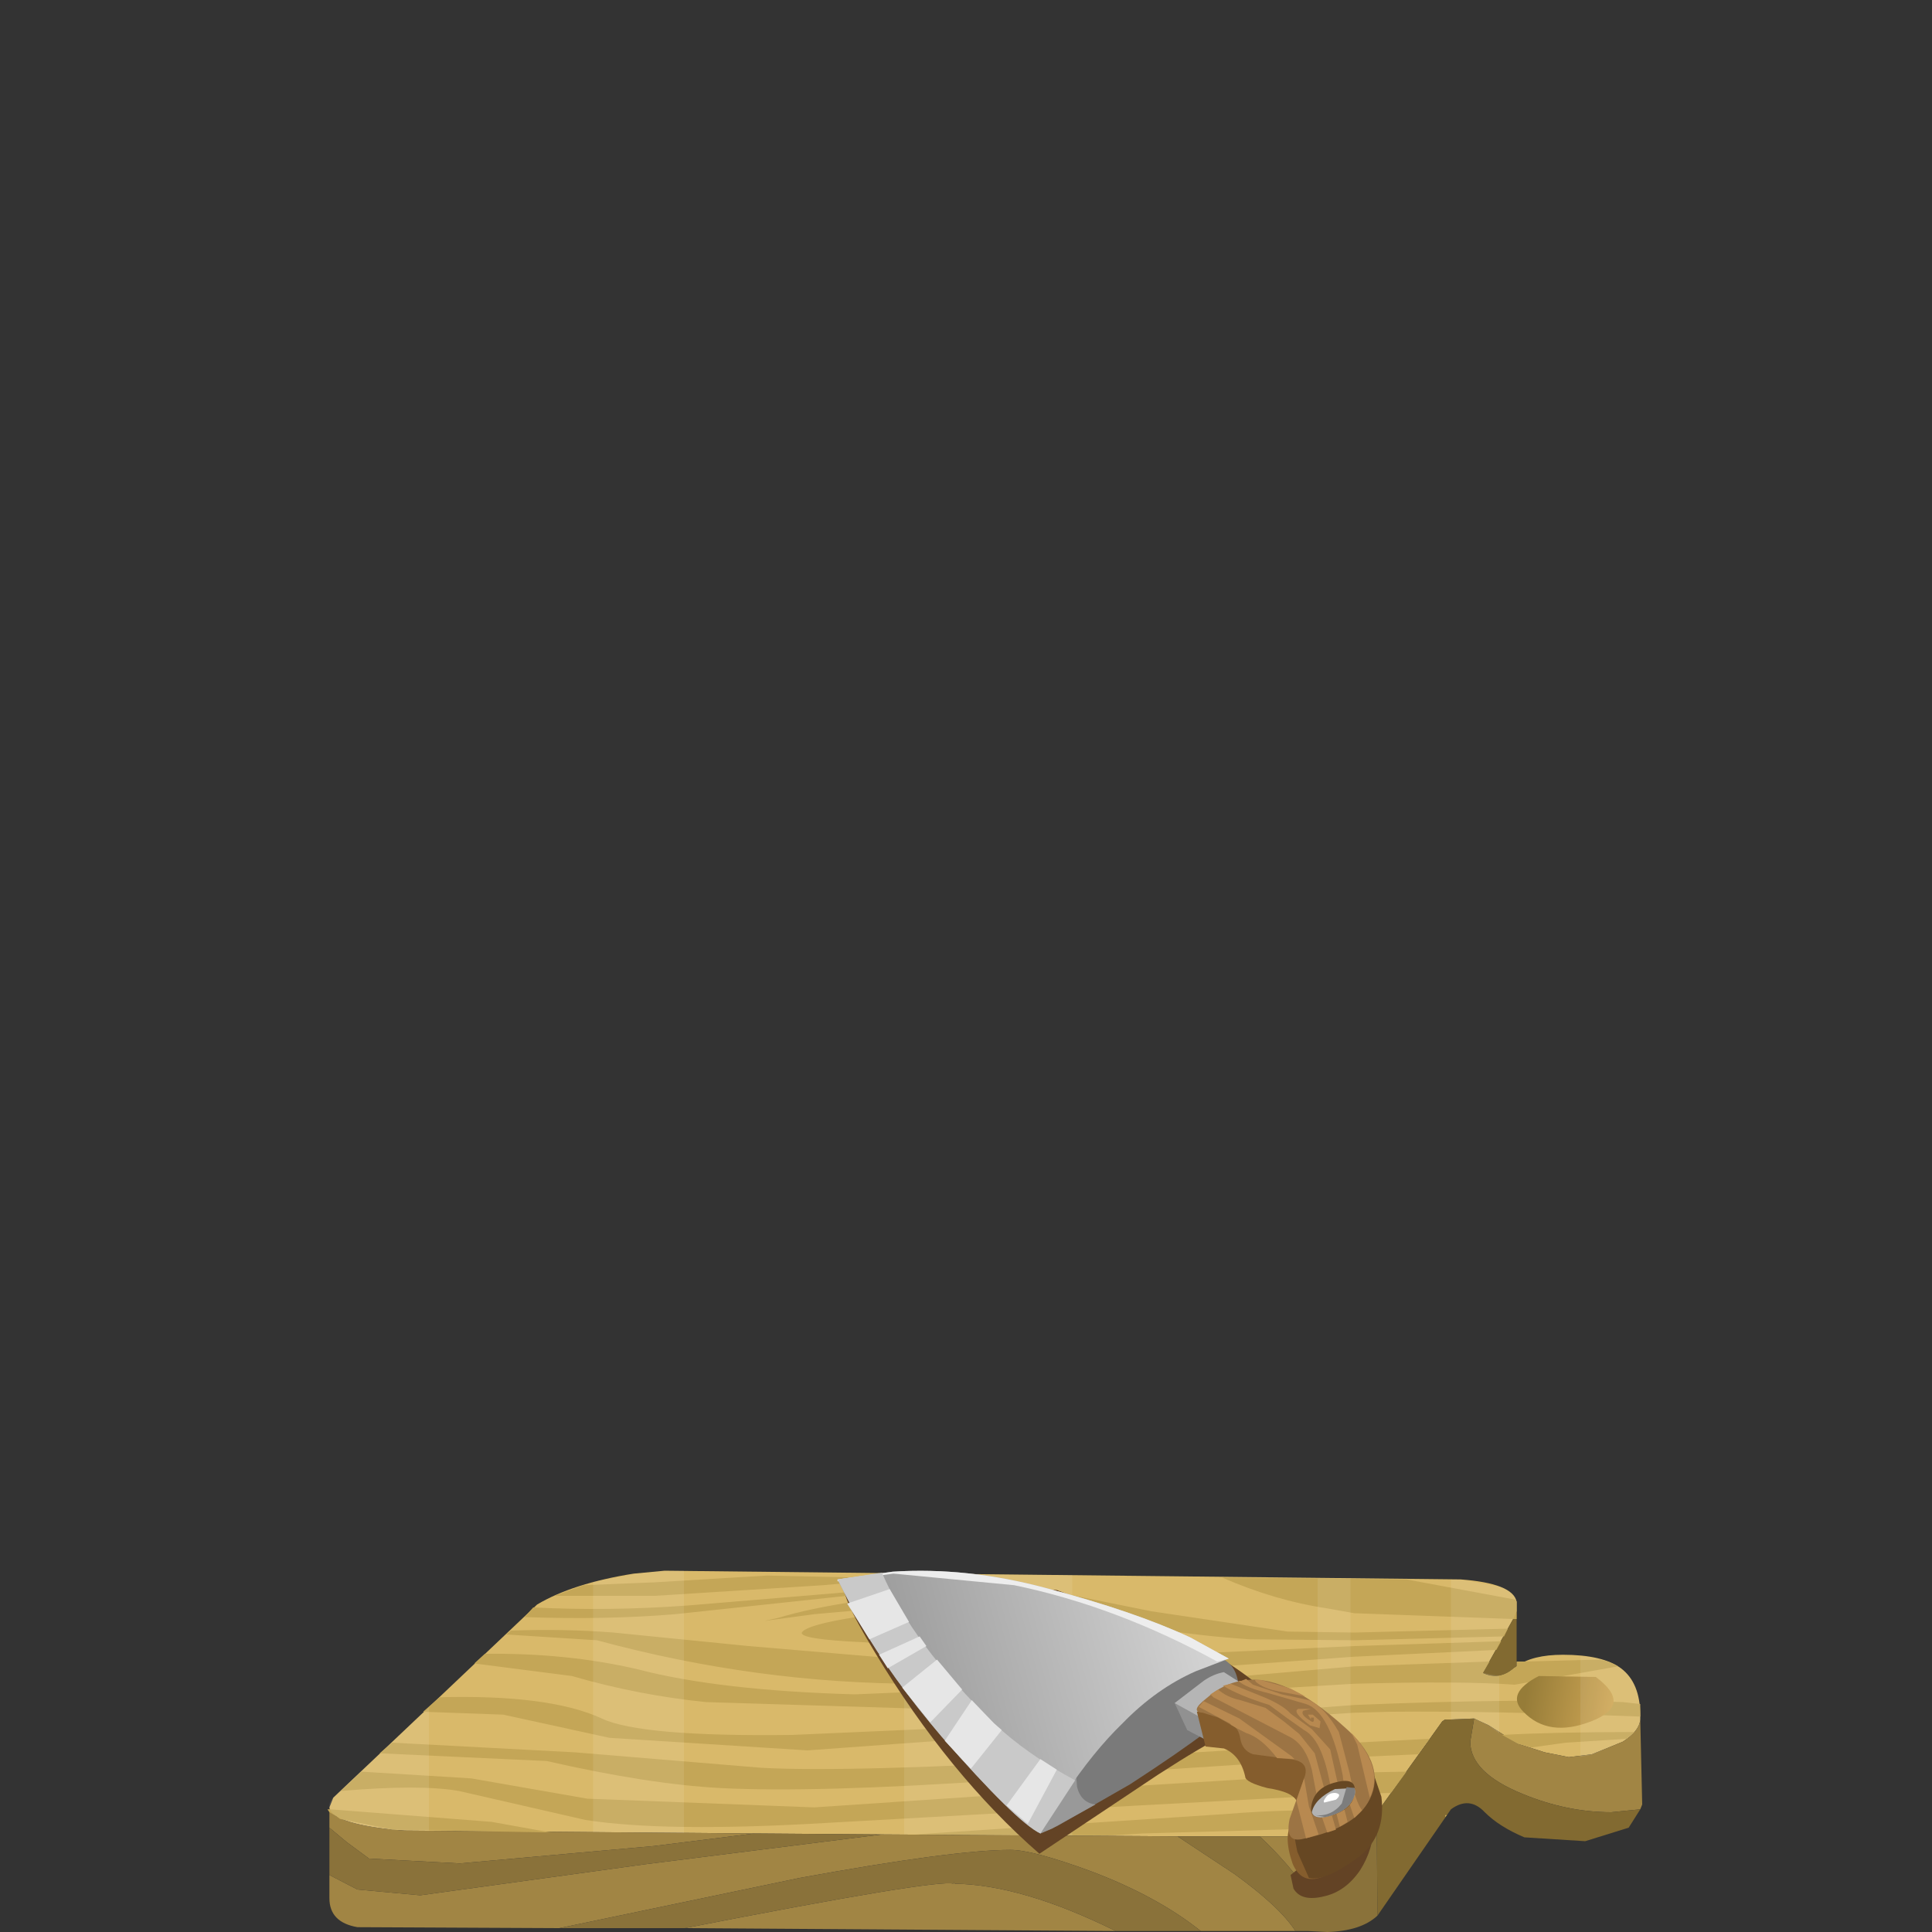 <?xml version="1.0" encoding="UTF-8" standalone="no"?>
<svg xmlns:xlink="http://www.w3.org/1999/xlink" height="100.0px" width="100.0px" xmlns="http://www.w3.org/2000/svg">
  <rect width="100%" height="100%" fill="#333333" stroke="none"/>
  <g transform="matrix(1.0, 0.0, 0.0, 1.0, 0.0, 0.0)">
    <use height="18.7" transform="matrix(1.0, 0.0, 0.0, 1.0, 16.95, 81.3)" width="68.05" xlink:href="#shape0"/>
    <use height="11.8" transform="matrix(1.0, 0.0, 0.0, 1.161, 17.05, 81.3)" width="67.85" xlink:href="#sprite0"/>
    <use height="16.95" transform="matrix(1.0, 0.0, 0.0, 1.0, 43.35, 81.3)" width="28.2" xlink:href="#shape2"/>
  </g>
  <defs>
    <g id="shape0" transform="matrix(1.0, 0.0, 0.0, 1.0, -16.95, -81.3)">
      <path d="M84.9 89.0 Q84.85 89.6 84.0 90.15 L82.4 90.8 81.2 90.95 79.95 90.7 78.55 90.25 77.05 89.3 76.3 88.95 75.05 89.0 74.8 89.0 74.65 89.1 71.5 93.5 71.25 93.75 Q70.0 94.75 67.7 95.0 L67.1 95.05 65.2 95.05 60.95 95.05 45.65 94.95 39.05 94.9 20.95 94.75 20.3 94.7 Q17.15 94.35 17.05 93.55 L17.25 93.05 27.8 83.05 Q29.65 81.95 32.8 81.45 L34.4 81.3 75.6 81.75 Q78.3 81.95 78.5 82.9 L78.5 83.4 78.35 83.75 76.75 86.6 Q77.6 87.0 78.35 86.35 L78.5 86.25 Q79.3 85.65 80.9 85.65 82.95 85.65 83.9 86.35 84.9 87.1 84.9 88.8 L84.9 89.0" fill="#d9b96a" fill-rule="evenodd" stroke="none"/>
      <path d="M76.3 88.95 L77.05 89.3 78.55 90.25 79.95 90.7 81.2 90.95 82.4 90.8 84.0 90.15 Q84.85 89.6 84.9 89.0 L85.0 93.4 84.9 93.65 83.4 93.8 Q81.1 93.8 78.8 92.85 76.1 91.75 76.1 90.15 L76.3 88.95 M17.05 93.55 Q17.15 94.35 20.3 94.7 L20.95 94.75 39.05 94.9 33.85 95.55 23.8 96.45 19.1 96.2 17.95 95.35 17.05 94.6 17.05 93.55 M45.65 94.95 L60.95 95.05 63.9 97.0 Q66.25 98.7 67.05 99.95 L62.15 99.95 Q59.9 98.15 56.45 96.85 53.45 95.75 52.3 95.75 49.35 95.75 41.4 97.2 L28.95 99.8 18.5 99.75 Q17.05 99.5 17.05 98.25 L17.05 97.05 18.5 97.8 21.75 98.1 33.35 96.5 45.65 94.95 M65.2 95.05 L67.1 95.05 67.7 95.0 67.7 97.95 Q66.75 96.5 65.2 95.05 M35.45 99.8 Q48.5 97.25 49.35 97.5 L49.4 97.4 49.4 97.5 Q52.9 97.55 57.75 99.95 L35.45 99.8" fill="#a18544" fill-rule="evenodd" stroke="none"/>
      <path d="M78.5 86.25 L78.35 86.35 Q77.6 87.0 76.75 86.6 L78.35 83.75 78.5 83.4 78.5 86.25 M71.25 93.75 L71.5 93.5 74.65 89.1 74.8 89.0 75.05 89.0 76.3 88.95 76.1 90.15 Q76.1 91.75 78.8 92.85 81.1 93.8 83.4 93.8 L84.9 93.65 84.3 94.6 82.05 95.3 78.9 95.1 Q77.6 94.55 76.85 93.8 76.05 92.95 75.1 93.65 L71.3 99.15 71.25 93.75" fill="#826a31" fill-rule="evenodd" stroke="none"/>
      <path d="M39.05 94.9 L45.65 94.95 33.35 96.5 21.75 98.1 18.5 97.8 17.05 97.05 17.05 94.6 17.95 95.35 19.1 96.2 23.8 96.45 33.85 95.55 39.05 94.9 M60.95 95.05 L65.2 95.05 Q66.75 96.5 67.7 97.95 L67.7 95.0 Q70.0 94.75 71.25 93.75 L71.3 99.15 Q70.45 99.95 68.7 100.0 L67.7 99.95 67.05 99.95 Q66.25 98.7 63.9 97.0 L60.95 95.05 M28.95 99.8 L41.4 97.2 Q49.35 95.75 52.3 95.75 53.45 95.75 56.45 96.85 59.9 98.15 62.15 99.95 L57.75 99.95 Q52.9 97.55 49.4 97.5 L49.4 97.4 49.35 97.5 Q48.5 97.25 35.45 99.8 L28.95 99.8" fill="#8a723a" fill-rule="evenodd" stroke="none"/>
      <path d="M31.75 84.5 L38.75 85.2 48.2 86.0 54.9 85.95 61.5 85.6 70.1 85.2 77.7 84.95 77.45 85.4 70.1 85.75 60.5 86.45 47.55 87.15 Q39.2 87.15 30.9 84.9 L26.2 84.6 26.45 84.4 Q29.2 84.3 31.75 84.5 M17.65 92.7 L18.7 91.7 24.4 92.05 30.4 93.1 42.15 93.55 57.0 92.55 70.1 91.75 72.8 91.7 72.0 92.8 70.1 92.85 58.95 93.45 42.85 94.35 Q34.45 94.85 30.3 94.2 L23.75 92.7 Q21.75 92.35 17.65 92.7 M16.95 93.65 L17.05 93.65 17.1 93.65 25.45 94.3 28.5 94.85 20.3 94.7 17.6 94.15 17.4 94.0 17.05 93.8 16.95 93.65 M84.9 88.2 L84.9 88.8 84.9 88.85 Q77.1 88.55 72.0 88.6 L70.1 88.65 56.2 89.55 41.8 90.6 31.55 89.95 26.05 88.75 21.9 88.6 22.75 87.85 Q28.45 87.7 31.15 88.95 33.15 89.9 41.0 89.8 L55.8 89.15 68.1 88.4 70.1 88.25 Q78.6 87.9 84.0 88.1 L84.9 88.2 M84.2 90.0 L81.05 90.2 79.25 90.45 78.55 90.25 77.75 89.8 Q80.45 89.65 84.6 89.65 L84.2 90.0 M82.8 85.9 Q83.35 86.0 83.75 86.25 L78.4 87.2 Q75.7 87.0 70.1 87.15 L61.8 87.65 47.9 88.45 36.55 88.1 Q33.05 87.75 29.6 86.75 L24.55 86.1 25.1 85.6 Q29.35 85.55 33.0 86.4 37.2 87.5 44.25 87.7 L62.05 86.95 70.1 86.25 77.1 86.0 76.75 86.6 Q77.6 87.0 78.35 86.35 L78.5 86.25 78.5 86.0 78.95 86.0 82.8 85.9 M39.7 81.55 L46.5 81.7 42.6 82.05 33.9 82.6 28.7 82.6 30.2 82.05 33.9 81.9 39.7 81.55 M40.25 83.75 Q41.9 83.25 44.25 82.9 L48.2 82.6 52.75 83.1 Q55.75 83.9 55.65 84.45 55.35 85.0 51.7 85.15 47.9 85.25 44.65 85.0 41.4 84.85 41.5 84.5 41.75 84.1 44.3 83.7 L48.75 83.4 51.3 83.85 Q52.1 84.05 50.85 84.25 48.95 84.65 47.25 84.3 L49.1 84.15 Q49.35 83.8 48.3 83.75 L45.8 83.95 Q44.25 84.2 44.9 84.5 L47.9 84.8 51.6 84.65 Q52.75 84.6 52.9 84.25 53.3 83.1 46.65 83.15 L42.15 83.55 39.55 83.9 40.25 83.75 M74.9 93.95 L74.8 94.05 74.8 93.95 74.9 93.95 M78.5 82.9 L78.5 83.4 78.5 83.8 78.35 83.8 70.1 83.5 68.7 83.25 Q66.0 82.85 63.25 81.65 L72.8 81.75 78.45 82.8 78.5 82.9 M59.15 94.9 L57.5 95.0 47.35 94.95 63.35 93.9 Q67.0 93.6 70.1 93.75 L71.25 93.8 69.7 94.6 59.15 94.9 M20.3 90.2 L29.75 90.7 39.4 91.5 Q43.9 91.75 56.2 91.05 L70.1 90.2 74.0 90.0 73.4 90.8 70.1 90.95 51.75 92.15 Q42.2 92.8 37.3 92.55 33.55 92.35 28.3 91.15 L19.65 90.75 20.3 90.2 M27.15 83.7 L27.6 83.2 Q31.5 83.4 35.6 83.1 L45.2 82.3 Q50.65 81.95 53.4 82.15 L59.6 83.4 66.65 84.45 70.1 84.5 78.05 84.3 77.85 84.7 70.1 84.9 64.7 84.85 Q59.3 84.5 55.1 83.2 51.35 82.0 45.7 82.4 L34.95 83.55 Q31.35 83.85 27.15 83.7" fill="#c4a657" fill-rule="evenodd" stroke="none"/>
      <path d="M82.35 89.1 Q80.15 89.95 78.85 88.6 77.9 87.65 79.65 86.75 L82.6 86.8 Q84.55 88.25 82.35 89.1" fill="url(#gradient0)" fill-rule="evenodd" stroke="none"/>
    </g>
    <linearGradient gradientTransform="matrix(0.003, 0.001, 5.0E-4, -0.003, 81.5, 88.15)" gradientUnits="userSpaceOnUse" id="gradient0" spreadMethod="pad" x1="-819.2" x2="819.2">
      <stop offset="0.0" stop-color="#967c38"/>
      <stop offset="1.0" stop-color="#d6ac59"/>
    </linearGradient>
    <g id="sprite0" transform="matrix(1.0, 0.0, 0.0, 1.0, 0.0, 0.0)">
      <use height="11.8" transform="matrix(1.0, 0.0, 0.0, 1.0, 0.0, 0.0)" width="67.85" xlink:href="#shape1"/>
    </g>
    <g id="shape1" transform="matrix(1.0, 0.0, 0.0, 1.0, 0.0, 0.0)">
      <path d="M61.45 1.8 L61.3 2.1 59.7 4.55 60.55 4.7 60.55 7.25 60.0 6.9 59.25 6.6 58.05 6.65 58.05 0.4 58.55 0.4 60.55 0.7 Q61.35 0.95 61.45 1.4 L61.45 1.8 M64.75 8.3 L64.75 3.8 Q66.1 3.9 66.85 4.35 67.85 5.0 67.85 6.45 L67.85 6.65 Q67.8 7.15 66.95 7.6 L65.35 8.2 64.75 8.3 M52.85 0.35 L52.85 11.4 51.15 11.75 51.15 0.35 52.85 0.35 M29.75 11.75 L29.75 0.15 38.45 0.2 38.45 11.8 29.75 11.75 M18.35 0.0 L18.35 11.7 13.65 11.65 13.65 0.5 15.75 0.15 17.35 0.0 18.35 0.0 M3.25 11.55 Q0.1 11.25 0.0 10.55 -0.05 10.35 0.2 10.1 L5.15 6.1 5.15 11.6 3.25 11.55" fill="#ffffff" fill-opacity="0.086" fill-rule="evenodd" stroke="none"/>
    </g>
    <g id="shape2" transform="matrix(1.0, 0.0, 0.0, 1.0, -43.35, -81.3)">
      <path d="M43.8 82.05 L43.55 81.85 54.7 82.3 Q61.45 84.85 63.35 85.95 65.65 87.35 68.4 90.3 71.1 93.3 71.1 94.45 71.1 95.7 70.4 96.8 69.65 97.9 68.55 98.15 67.35 98.45 66.95 97.75 L66.8 97.05 67.8 96.25 Q68.4 95.8 67.9 94.45 67.45 93.05 66.1 92.5 65.3 92.15 65.15 91.85 L65.0 90.85 Q64.9 90.15 64.1 89.95 L63.35 89.85 Q62.35 90.3 59.95 91.85 L53.8 95.95 Q49.1 91.85 45.3 85.55 43.3 82.25 43.8 82.05" fill="#634325" fill-rule="evenodd" stroke="none"/>
      <path d="M63.15 85.8 Q64.0 86.15 64.1 87.2 L64.0 88.15 Q63.65 89.0 58.5 92.35 L54.75 94.5 53.85 94.9 53.05 91.7 54.85 87.9 58.7 86.7 Q62.65 85.55 63.15 85.8" fill="#7a7a7a" fill-rule="evenodd" stroke="none"/>
      <path d="M55.75 92.5 Q55.95 93.3 56.7 93.4 L54.45 94.65 53.85 94.9 53.25 92.55 55.65 91.35 55.75 92.5" fill="#999999" fill-rule="evenodd" stroke="none"/>
      <path d="M61.6 84.75 L63.6 85.85 61.9 86.5 Q59.85 87.4 58.1 89.2 56.6 90.65 55.1 92.9 L53.85 94.9 Q52.6 94.3 48.75 89.9 46.15 86.85 44.5 84.0 L43.35 81.75 46.2 81.35 Q50.05 81.1 54.15 82.2 58.7 83.4 61.6 84.75" fill="url(#gradient1)" fill-rule="evenodd" stroke="none"/>
      <path d="M63.6 85.85 L63.0 86.0 Q57.8 83.15 52.5 82.05 L46.25 81.45 43.35 81.85 43.35 81.75 46.2 81.35 Q50.05 81.1 54.15 82.2 58.7 83.4 61.6 84.75 L63.6 85.85" fill="#ededed" fill-rule="evenodd" stroke="none"/>
      <path d="M55.65 92.15 L53.85 94.9 Q52.6 94.3 48.75 89.9 46.15 86.85 44.5 84.0 L43.35 81.75 45.65 81.4 Q47.2 85.05 51.45 89.2 53.15 90.8 55.65 92.15" fill="#c9c9c9" fill-rule="evenodd" stroke="none"/>
      <path d="M47.95 85.2 L45.95 86.35 45.5 85.65 47.6 84.7 47.95 85.2" fill="#e6e6e6" fill-rule="evenodd" stroke="none"/>
      <path d="M43.85 83.0 L46.05 82.25 47.05 83.95 45.0 84.85 43.85 83.0" fill="#e6e6e6" fill-rule="evenodd" stroke="none"/>
      <path d="M54.7 91.6 L53.2 94.4 52.1 93.45 53.85 91.05 54.7 91.6" fill="#e6e6e6" fill-rule="evenodd" stroke="none"/>
      <path d="M49.8 87.45 L48.15 89.15 46.7 87.35 48.5 85.9 49.8 87.45" fill="#e6e6e6" fill-rule="evenodd" stroke="none"/>
      <path d="M51.85 89.55 L50.25 91.55 48.9 90.1 50.3 88.0 51.45 89.2 51.85 89.55" fill="#e6e6e6" fill-rule="evenodd" stroke="none"/>
      <path d="M64.6 87.35 L64.85 88.3 64.1 89.05 63.05 89.9 Q62.85 90.05 62.6 90.15 L61.45 89.55 60.8 88.15 62.8 87.65 64.6 87.35" fill="#919191" fill-rule="evenodd" stroke="none"/>
      <path d="M63.25 88.2 L62.25 88.95 60.8 88.15 62.3 87.0 Q62.8 86.65 63.35 86.55 L64.6 87.35 63.25 88.2" fill="#b5b5b5" fill-rule="evenodd" stroke="none"/>
      <path d="M64.2 88.0 Q65.3 87.9 66.5 88.8 L70.5 91.4 71.05 93.05 Q71.35 94.85 70.0 96.05 67.65 98.25 66.9 96.45 66.4 95.0 66.9 94.3 67.3 93.6 67.1 93.2 66.9 92.75 65.6 92.55 64.45 92.25 64.45 91.95 64.2 90.85 63.35 90.5 L62.4 90.4 61.95 88.6 64.2 88.0" fill="#855d2d" fill-rule="evenodd" stroke="none"/>
      <path d="M67.05 94.7 L67.9 93.6 68.65 92.95 69.7 90.9 70.9 91.25 71.5 93.0 Q71.75 95.0 70.35 96.1 68.6 97.4 67.75 97.2 L67.15 95.85 Q66.95 94.95 67.05 94.7" fill="#664723" fill-rule="evenodd" stroke="none"/>
      <path d="M63.75 89.3 L63.05 88.9 62.25 88.65 Q61.55 88.6 62.45 87.9 63.3 87.15 64.25 87.0 66.45 86.55 69.6 89.4 71.65 91.2 71.0 92.9 70.35 94.6 67.35 95.2 66.5 95.35 66.75 94.15 L67.55 91.9 Q67.75 91.15 66.75 91.05 L64.85 90.8 Q64.3 90.6 64.2 90.0 64.1 89.4 63.75 89.3" fill="#9c7444" fill-rule="evenodd" stroke="none"/>
      <path d="M68.25 94.95 L67.6 95.15 67.1 93.2 67.5 92.05 67.75 93.5 68.25 94.95" fill="#b88950" fill-rule="evenodd" stroke="none"/>
      <path d="M63.75 89.3 L63.65 89.2 62.05 88.35 62.3 88.05 64.15 88.95 66.85 90.9 67.0 91.05 66.1 91.0 Q65.3 89.95 64.5 89.7 L64.0 89.45 63.75 89.3" fill="#b88950" fill-rule="evenodd" stroke="none"/>
      <path d="M69.95 89.7 Q71.65 91.55 70.9 93.05 L70.25 90.3 69.95 89.7" fill="#b88950" fill-rule="evenodd" stroke="none"/>
      <path d="M66.45 89.1 L67.25 89.75 68.05 90.75 68.55 92.6 69.15 94.7 68.7 94.85 68.3 93.7 67.9 91.6 Q67.6 90.4 66.85 89.95 L62.8 87.85 62.65 87.7 63.05 87.45 Q63.5 87.85 64.2 88.0 L65.5 88.4 66.45 89.1" fill="#b88950" fill-rule="evenodd" stroke="none"/>
      <path d="M67.6 88.2 L65.7 87.65 Q64.45 87.35 64.1 87.0 L64.25 87.0 64.5 86.9 64.85 87.2 66.35 87.7 67.75 88.0 Q68.55 88.35 69.3 89.65 L69.85 91.75 Q70.15 93.25 70.5 93.7 L70.1 94.1 Q69.55 92.55 69.5 91.9 68.85 88.6 67.6 88.2" fill="#b88950" fill-rule="evenodd" stroke="none"/>
      <path d="M66.8 88.7 L67.9 89.5 68.85 90.55 69.25 92.35 69.75 94.3 69.35 94.55 68.95 93.0 Q68.55 90.1 67.5 89.55 L66.65 88.95 65.7 88.25 Q64.1 87.75 63.3 87.25 L63.7 87.15 63.95 87.25 65.55 87.9 Q66.45 88.3 66.8 88.7" fill="#b88950" fill-rule="evenodd" stroke="none"/>
      <path d="M65.0 87.05 L64.95 86.95 65.25 86.95 66.8 87.4 67.55 87.8 66.2 87.55 Q65.4 87.4 65.0 87.05" fill="#b88950" fill-rule="evenodd" stroke="none"/>
      <path d="M70.1 92.9 Q69.95 93.75 68.6 94.05 67.7 94.2 67.9 93.35 68.1 92.5 69.15 92.25 70.3 91.95 70.1 92.9" fill="#664723" fill-rule="evenodd" stroke="none"/>
      <path d="M69.85 93.4 Q69.45 93.85 68.6 94.05 68.0 94.15 67.9 93.8 68.05 93.1 69.1 92.6 L70.1 92.55 Q70.25 92.85 69.85 93.4" fill="#b3b3b3" fill-rule="evenodd" stroke="none"/>
      <path d="M69.85 93.4 Q69.45 93.85 68.6 94.05 L68.05 93.95 Q68.9 94.05 69.45 93.35 L69.7 92.5 70.1 92.55 Q70.25 92.85 69.85 93.4" fill="#7d7d7d" fill-rule="evenodd" stroke="none"/>
      <path d="M69.15 93.15 L68.55 93.3 Q68.45 93.25 68.65 93.0 68.8 92.8 69.1 92.8 69.5 92.85 69.15 93.15" fill="#ffffff" fill-rule="evenodd" stroke="none"/>
      <path d="M67.85 88.9 L67.85 89.0 67.7 88.75 67.95 88.75 68.35 89.1 68.3 89.45 67.8 89.3 Q66.85 88.6 67.2 88.45 L67.85 88.45 67.45 88.55 Q67.3 88.75 67.8 89.05 68.05 89.25 68.0 88.9 L67.85 88.9" fill="#b88950" fill-rule="evenodd" stroke="none"/>
    </g>
    <linearGradient gradientTransform="matrix(0.011, -0.003, -0.003, -0.011, 54.25, 86.9)" gradientUnits="userSpaceOnUse" id="gradient1" spreadMethod="pad" x1="-819.2" x2="819.2">
      <stop offset="0.0" stop-color="#969696"/>
      <stop offset="1.0" stop-color="#d6d6d6"/>
    </linearGradient>
  </defs>
</svg>
